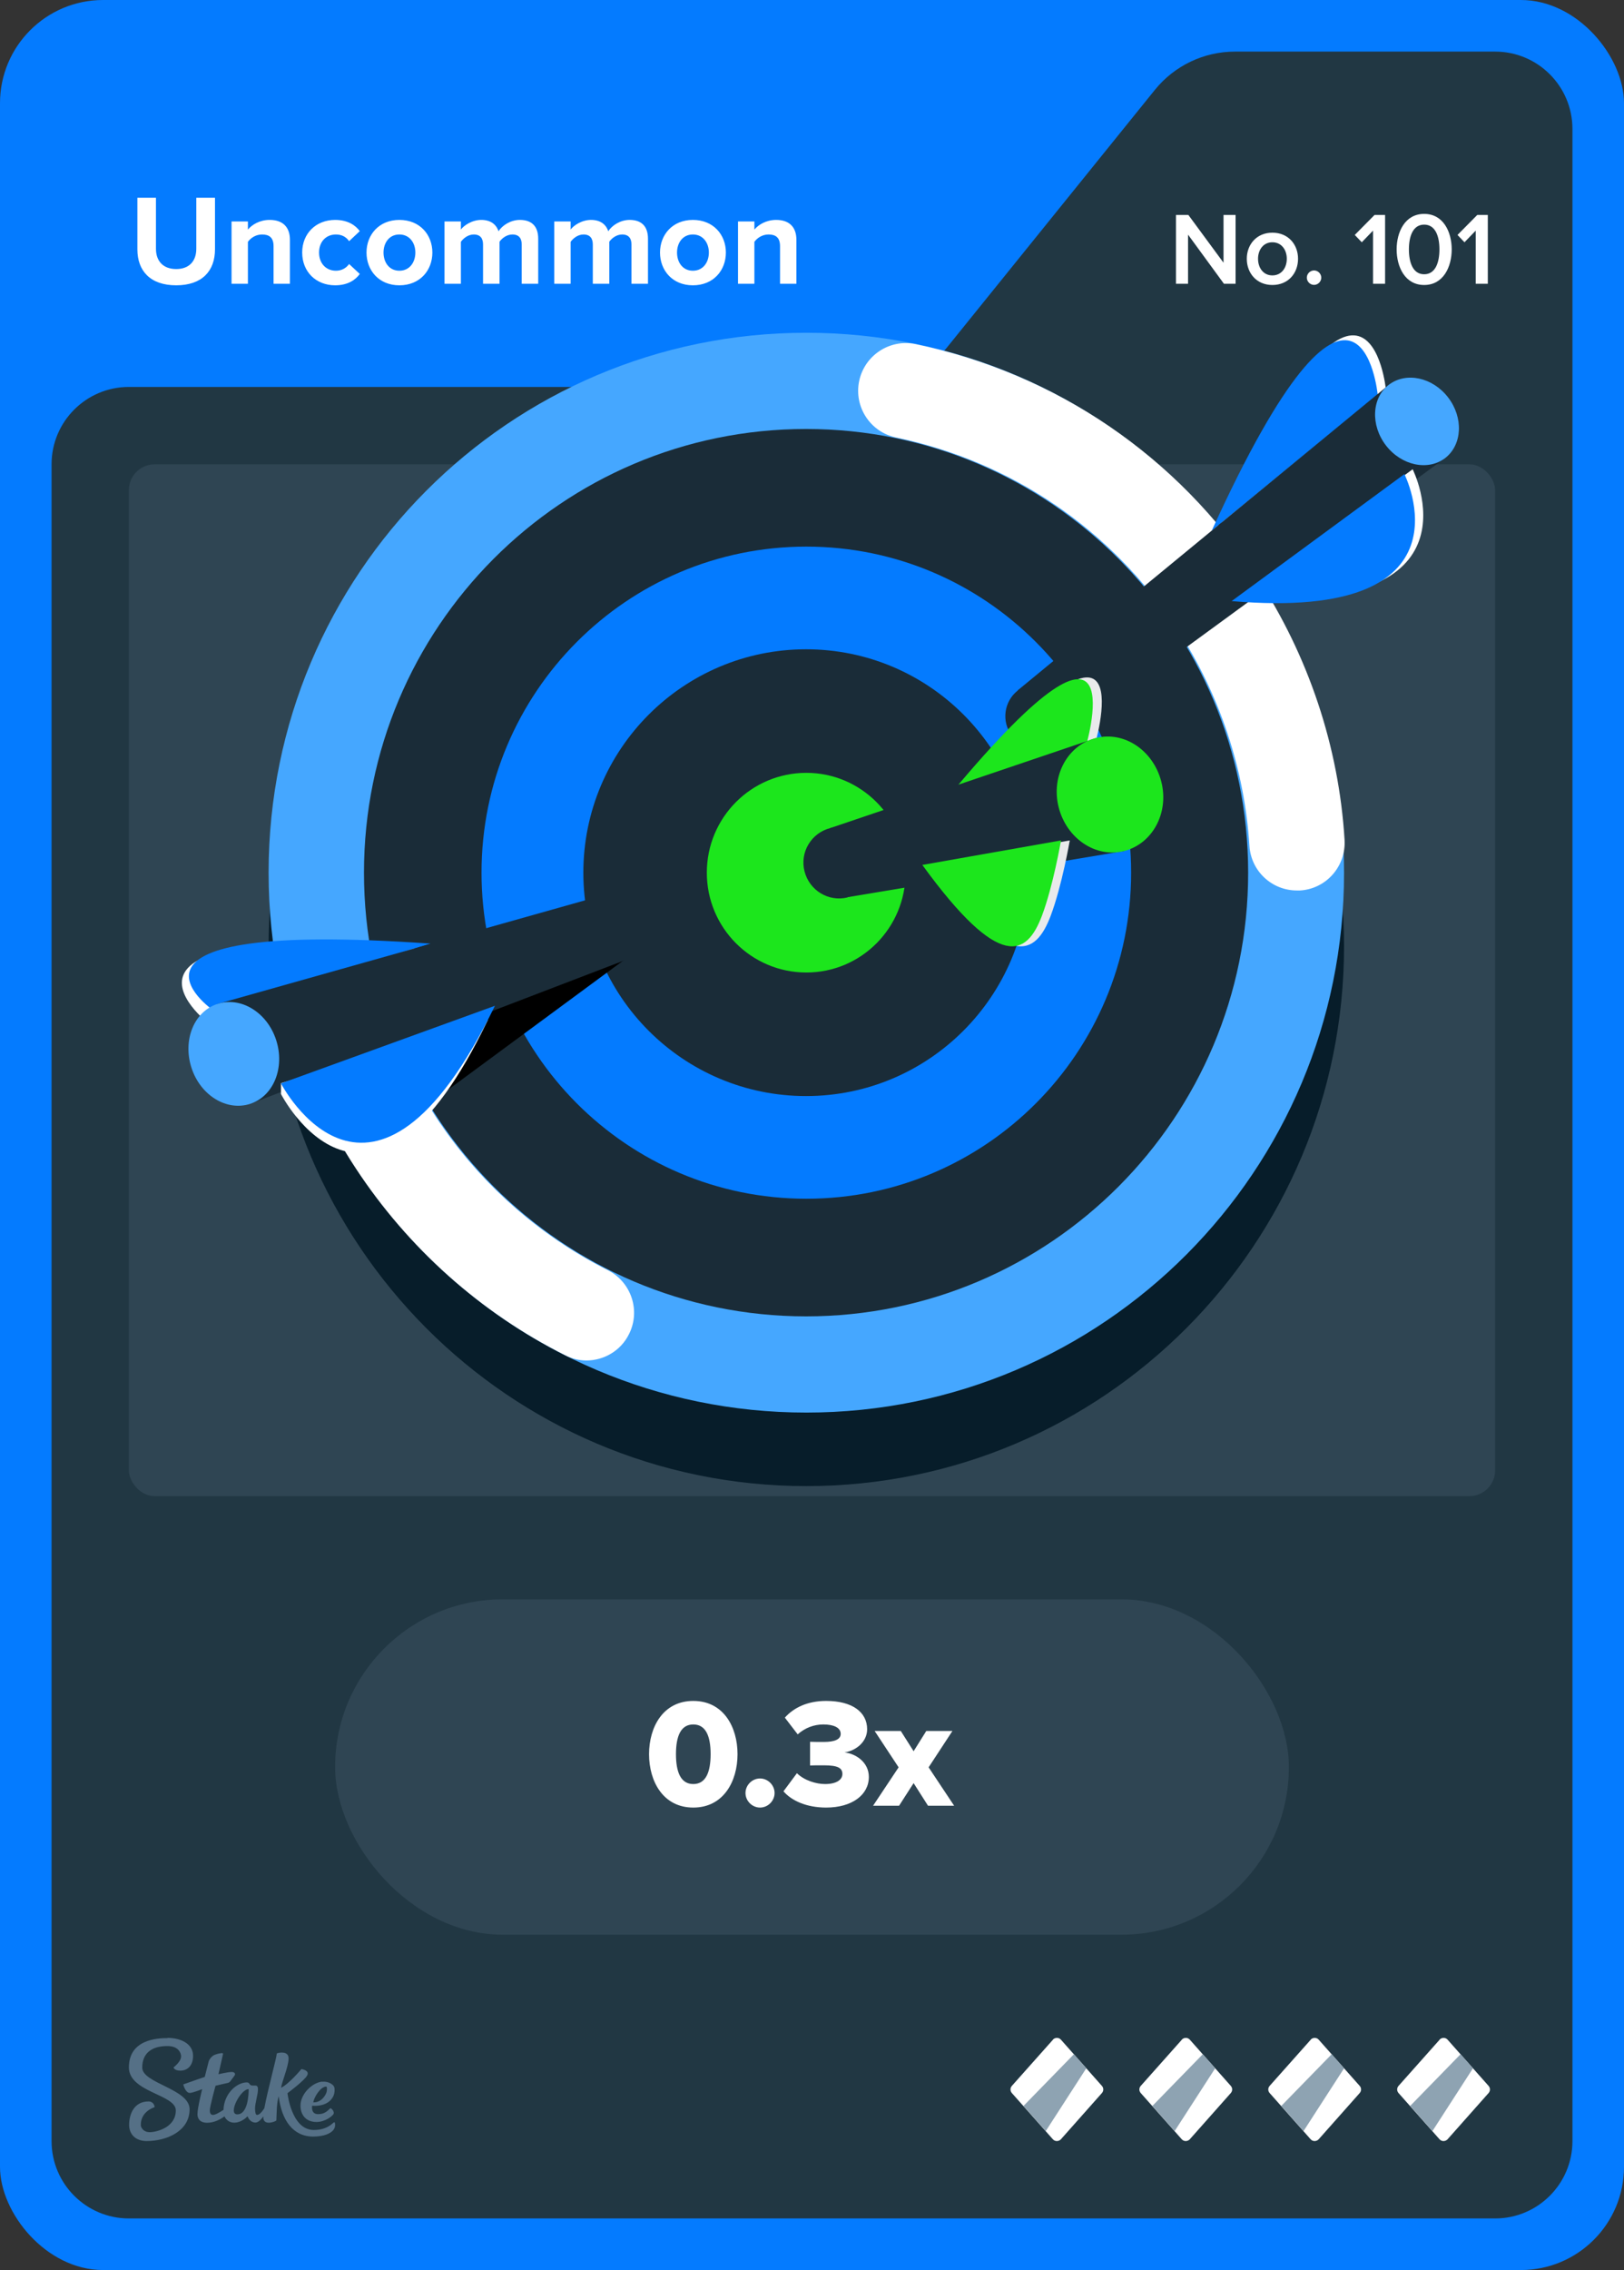 <svg width="63" height="88" viewBox="0 0 63 88" fill="none" xmlns="http://www.w3.org/2000/svg">
<rect x="0" y="0" width="63" height="88" fill="#333333" stroke="none"/>
<rect width="63" height="88" rx="4" fill="#047BFF"/>
<path d="M36.701 13.513L44.799 3.487C45.559 2.546 46.702 2 47.911 2H58C59.657 2 61 3.343 61 5V83C61 84.657 59.657 86 58 86H5C3.343 86 2 84.657 2 83V18C2 16.343 3.343 15 5 15H33.589C34.798 15 35.941 14.454 36.701 13.513Z" fill="#213743"/>
<rect x="5" y="18" width="53" height="40" rx="1" fill="#2F4553"/>
<g clip-path="url(#clip0_26835_29264)">
<path d="M52.14 36.68C52.14 25.12 42.8 15.75 31.28 15.75C19.76 15.75 10.42 25.12 10.42 36.68C10.42 48.24 19.76 57.61 31.28 57.61C42.8 57.61 52.14 48.24 52.14 36.68Z" fill="#071D2A"/>
<path d="M52.14 33.83C52.14 22.27 42.8 12.9 31.28 12.9C19.76 12.9 10.42 22.27 10.42 33.83C10.42 45.39 19.76 54.76 31.28 54.76C42.8 54.76 52.14 45.39 52.14 33.83Z" fill="#45A7FF"/>
<path d="M22.76 52.74C22.48 52.74 22.2 52.68 21.93 52.54C18.64 50.89 15.83 48.38 13.8 45.29C12.8 43.77 12.01 42.13 11.43 40.42C11.11 39.45 11.63 38.4 12.6 38.08C13.57 37.76 14.62 38.28 14.94 39.25C15.41 40.66 16.07 42.01 16.89 43.27C18.56 45.82 20.88 47.88 23.58 49.24C24.49 49.7 24.86 50.81 24.4 51.72C24.08 52.37 23.42 52.74 22.75 52.74H22.76ZM50.31 34.52C49.34 34.52 48.53 33.77 48.47 32.79C48.28 29.81 47.31 26.91 45.67 24.4C43.14 20.55 39.27 17.9 34.76 16.96C33.76 16.75 33.12 15.77 33.33 14.77C33.54 13.77 34.52 13.13 35.52 13.34C40.99 14.49 45.69 17.69 48.76 22.37C50.76 25.42 51.94 28.95 52.16 32.56C52.22 33.58 51.45 34.46 50.43 34.52C50.39 34.52 50.35 34.52 50.31 34.52Z" fill="white"/>
<path d="M48.42 33.83C48.42 24.33 40.74 16.63 31.27 16.63C21.8 16.63 14.12 24.33 14.12 33.83C14.12 43.33 21.8 51.03 31.27 51.03C40.74 51.03 48.42 43.33 48.42 33.83Z" fill="#1A2C38"/>
<path d="M43.88 33.83C43.88 26.85 38.24 21.19 31.28 21.19C24.32 21.19 18.68 26.85 18.68 33.83C18.68 40.81 24.32 46.47 31.28 46.47C38.24 46.47 43.88 40.81 43.88 33.83Z" fill="#047BFF"/>
<path d="M39.91 33.83C39.91 29.04 36.04 25.17 31.27 25.17C26.5 25.17 22.63 29.05 22.63 33.83C22.63 38.62 26.5 42.49 31.27 42.49C36.04 42.49 39.91 38.61 39.91 33.83Z" fill="#1A2C38"/>
<path d="M35.13 33.83C35.13 31.69 33.4 29.96 31.28 29.96C29.15 29.96 27.42 31.69 27.42 33.83C27.42 35.97 29.15 37.7 31.28 37.7C33.41 37.7 35.13 35.97 35.13 33.83Z" fill="#1CE61C"/>
<path d="M15 44C13.66 42.48 13.74 42.48 13 41.5L22.29 36.03L24.5 37L15 44Z" fill="black"/>
<path d="M16.29 36.79C2.55 35.62 8.21 39.77 8.21 39.77L16.29 36.79Z" fill="white"/>
<path d="M16.7 36.58C3.21 35.63 8.25 39.15 8.25 39.15L16.7 36.58Z" fill="#047BFF"/>
<path d="M47.327 20.384C53.069 7.8 53.765 15.113 53.765 15.113L47.327 20.384Z" fill="white"/>
<path d="M47.007 20.572C52.749 7.988 53.445 15.301 53.445 15.301L47.007 20.572Z" fill="#047BFF"/>
<path d="M41.021 28.751C41.567 28.328 41.671 27.537 41.247 26.991C40.824 26.445 40.033 26.342 39.487 26.765C38.941 27.189 38.837 27.98 39.261 28.526C39.685 29.071 40.475 29.175 41.021 28.751Z" fill="#1A2C38"/>
<path d="M56.062 17.758L41.012 28.751L39.477 26.765L53.869 14.925L56.052 17.758H56.062Z" fill="#1A2C38"/>
<path d="M23.2 34.76C22.5 34.99 22.12 35.75 22.36 36.45C22.6 37.15 23.35 37.53 24.04 37.3C24.73 37.07 25.12 36.31 24.88 35.61C24.64 34.91 23.89 34.53 23.2 34.76Z" fill="#1A2C38"/>
<path d="M8.43 38.92L23.2 34.76L24.04 37.3L9.71 42.79L8.43 38.92Z" fill="#1A2C38"/>
<path d="M37.26 30.67C44.6 21.87 42.45 28.96 42.45 28.96L37.26 30.67Z" fill="#E9EAEB"/>
<path d="M36.91 30.74C44.25 21.94 42.1 29.03 42.1 29.03L36.91 30.74Z" fill="#1CE61C"/>
<path d="M32.88 34.78C33.62 34.59 34.07 33.84 33.88 33.1C33.7 32.36 32.95 31.91 32.21 32.1C31.47 32.29 31.02 33.04 31.21 33.78C31.4 34.52 32.14 34.97 32.88 34.79" fill="#1A2C38"/>
<path d="M43.61 32.99L32.88 34.78L32.21 32.1L42.52 28.61L43.61 32.99Z" fill="#1A2C38"/>
<path d="M43.61 32.99C44.71 32.71 45.36 31.51 45.05 30.3C44.74 29.09 43.61 28.33 42.51 28.61C41.41 28.89 40.76 30.09 41.07 31.3C41.38 32.51 42.51 33.27 43.61 32.99Z" fill="#1CE61C"/>
<path d="M36.12 33.53C39.16 37.71 40.18 37.03 40.76 35.5C41.2 34.33 41.5 32.58 41.5 32.58L36.12 33.53Z" fill="#E9EAEB"/>
<path d="M35.78 33.53C38.82 37.71 39.84 37.03 40.42 35.5C40.86 34.33 41.16 32.58 41.16 32.58L35.78 33.53Z" fill="#1CE61C"/>
<path d="M10.9 41.99L18.93 39.53C14.33 49.13 10.9 42.41 10.9 42.41V41.98V41.99Z" fill="white"/>
<path d="M56.062 17.758C56.73 17.24 56.777 16.186 56.175 15.405C55.572 14.623 54.547 14.407 53.878 14.915C53.21 15.424 53.163 16.487 53.765 17.268C54.368 18.049 55.394 18.266 56.062 17.758Z" fill="#45A7FF"/>
<path d="M48.099 23.113C57.7 23.932 54.801 18.191 54.801 18.191L48.099 23.113Z" fill="white"/>
<path d="M47.779 23.302C57.38 24.121 54.481 18.379 54.481 18.379L47.779 23.302Z" fill="#047BFF"/>
<path d="M8.43 38.92C7.52 39.22 7.08 40.33 7.43 41.4C7.78 42.47 8.8 43.09 9.71 42.79C10.62 42.49 11.06 41.38 10.71 40.31C10.36 39.24 9.34 38.62 8.43 38.92Z" fill="#45A7FF"/>
<path d="M19.2 38.99C14.42 48.81 10.9 42 10.9 42L19.2 38.99Z" fill="#047BFF"/>
</g>
<path fill-rule="evenodd" clip-rule="evenodd" d="M6.498 79C6.99 79 7.486 79.213 7.49 79.691C7.49 80.104 7.247 80.27 6.998 80.27C6.75 80.27 6.733 80.144 6.733 80.144C6.733 80.144 7.025 79.926 7.025 79.717C7.025 79.609 6.942 79.313 6.489 79.317C5.858 79.317 5.518 79.617 5.518 80.152C5.518 80.765 7.351 80.974 7.355 81.765C7.355 82.613 6.476 82.996 5.692 83C5.283 83 5.013 82.761 5.009 82.378C5.009 81.926 5.222 81.465 5.758 81.465C5.884 81.457 5.988 81.552 5.997 81.678C5.997 81.678 5.997 81.683 5.997 81.687C5.997 81.687 5.457 81.839 5.462 82.378C5.462 82.478 5.566 82.661 5.819 82.656C6.071 82.652 6.824 82.474 6.82 81.809C6.82 81.191 5.004 81.109 5 80.148C5 79.065 6.088 79.009 6.498 79.009V79ZM10.747 79.6C10.812 79.57 11.213 79.491 11.195 79.813C11.182 80.135 10.939 80.691 10.904 80.935C11.23 80.77 11.692 80.209 11.692 80.209C11.692 80.209 12.018 80.252 11.918 80.452C11.818 80.652 11.152 81.144 11.152 81.144C11.152 81.144 11.304 82.57 12.171 82.57C12.645 82.57 12.85 82.361 12.937 82.287C12.959 82.27 12.976 82.265 12.985 82.278C13.02 82.387 12.994 82.504 12.915 82.591C12.819 82.696 12.597 82.822 12.153 82.826C11.365 82.826 10.925 82.196 10.812 81.261C10.725 81.535 10.734 81.983 10.721 82.2C10.695 82.243 10.251 82.417 10.216 82.117C10.216 82.091 10.216 82.07 10.216 82.043C10.133 82.161 10.02 82.283 9.911 82.283C9.72 82.283 9.637 82.122 9.602 82.039C9.576 82.07 9.363 82.287 9.088 82.287C8.923 82.291 8.775 82.196 8.709 82.043C8.57 82.144 8.322 82.291 8.039 82.291C7.734 82.291 7.66 82.109 7.66 81.957C7.66 81.713 7.843 80.987 7.843 80.987C7.843 80.987 7.486 81.13 7.364 81.135C7.194 81.135 7.112 80.822 7.112 80.813C7.112 80.809 7.112 80.8 7.12 80.8C7.22 80.761 7.943 80.513 7.943 80.513C7.943 80.513 8.078 79.983 8.096 79.913C8.113 79.844 8.213 79.7 8.331 79.656C8.418 79.622 8.509 79.6 8.601 79.591C8.631 79.591 8.653 79.6 8.653 79.617C8.653 79.635 8.474 80.409 8.474 80.409C8.474 80.409 8.849 80.322 8.988 80.322C9.097 80.322 9.154 80.387 9.093 80.47C9.032 80.552 8.962 80.648 8.927 80.691C8.888 80.735 8.862 80.743 8.77 80.761C8.644 80.787 8.361 80.856 8.361 80.856C8.361 80.856 8.135 81.678 8.139 81.817C8.139 81.896 8.165 81.987 8.261 81.987C8.357 81.987 8.54 81.874 8.67 81.791C8.692 81.152 9.188 80.726 9.576 80.726C9.702 80.726 9.654 80.848 9.798 80.848H9.889C9.946 80.848 10.007 80.852 10.007 80.996C10.007 81.196 9.894 81.526 9.894 81.735C9.894 81.883 9.915 81.987 9.972 81.987C10.068 81.987 10.177 81.848 10.255 81.726C10.381 81.03 10.734 79.761 10.734 79.617L10.747 79.6ZM12.502 80.7C12.767 80.678 12.933 80.822 12.963 80.9C12.994 80.978 12.989 81.161 12.915 81.291C12.684 81.704 12.11 81.63 12.11 81.63C12.11 81.63 12.044 81.957 12.341 81.957C12.593 81.957 12.706 81.83 12.815 81.726C12.859 81.726 12.994 81.865 12.933 81.961C12.885 82.035 12.619 82.257 12.28 82.261C11.74 82.261 11.605 81.8 11.674 81.47C11.766 81.061 12.175 80.722 12.502 80.696V80.7ZM9.646 80.987C9.323 80.987 8.827 81.97 9.206 81.965C9.619 81.965 9.646 81.183 9.646 81.004V80.987ZM12.641 80.891C12.423 80.9 12.175 81.317 12.153 81.5C12.48 81.513 12.654 81.196 12.676 81.07C12.689 80.974 12.693 80.887 12.641 80.887V80.891Z" fill="#557086"/>
<path d="M40.851 79.067L39.252 80.863C39.183 80.943 39.183 81.057 39.252 81.137L40.846 82.933C40.925 83.022 41.069 83.022 41.154 82.933L42.748 81.137C42.817 81.057 42.817 80.943 42.748 80.863L41.154 79.067C41.075 78.978 40.931 78.978 40.846 79.067H40.851Z" fill="white"/>
<path d="M41.66 79.634L42.142 80.177L40.568 82.614L39.704 81.639L41.66 79.634Z" fill="#8EA3B2"/>
<path d="M45.851 79.067L44.252 80.863C44.183 80.943 44.183 81.057 44.252 81.137L45.846 82.933C45.925 83.022 46.069 83.022 46.154 82.933L47.748 81.137C47.817 81.057 47.817 80.943 47.748 80.863L46.154 79.067C46.075 78.978 45.931 78.978 45.846 79.067H45.851Z" fill="white"/>
<path d="M46.66 79.634L47.142 80.177L45.568 82.614L44.704 81.639L46.66 79.634Z" fill="#8EA3B2"/>
<path d="M50.851 79.067L49.252 80.863C49.183 80.943 49.183 81.057 49.252 81.137L50.846 82.933C50.925 83.022 51.069 83.022 51.154 82.933L52.748 81.137C52.817 81.057 52.817 80.943 52.748 80.863L51.154 79.067C51.075 78.978 50.931 78.978 50.846 79.067H50.851Z" fill="white"/>
<path d="M51.66 79.634L52.142 80.177L50.568 82.614L49.704 81.639L51.66 79.634Z" fill="#8EA3B2"/>
<path d="M55.851 79.067L54.252 80.863C54.183 80.943 54.183 81.057 54.252 81.137L55.846 82.933C55.925 83.022 56.069 83.022 56.154 82.933L57.748 81.137C57.817 81.057 57.817 80.943 57.748 80.863L56.154 79.067C56.075 78.978 55.931 78.978 55.846 79.067H55.851Z" fill="white"/>
<path d="M56.66 79.634L57.142 80.177L55.568 82.614L54.704 81.639L56.66 79.634Z" fill="#8EA3B2"/>
<rect x="13" y="62" width="37" height="13" rx="6.5" fill="#2F4553"/>
<path d="M26.895 70.072C25.725 70.072 25.179 69.058 25.179 68.002C25.179 66.946 25.725 65.938 26.895 65.938C28.065 65.938 28.611 66.946 28.611 68.002C28.611 69.058 28.065 70.072 26.895 70.072ZM26.895 69.16C27.375 69.16 27.567 68.71 27.567 68.002C27.567 67.294 27.375 66.85 26.895 66.85C26.415 66.85 26.223 67.294 26.223 68.002C26.223 68.71 26.415 69.16 26.895 69.16ZM29.484 70.072C29.178 70.072 28.92 69.814 28.92 69.508C28.92 69.202 29.178 68.944 29.484 68.944C29.79 68.944 30.048 69.202 30.048 69.508C30.048 69.814 29.79 70.072 29.484 70.072ZM32.049 70.072C31.281 70.072 30.705 69.802 30.393 69.442L30.915 68.74C31.203 69.022 31.659 69.16 32.007 69.16C32.451 69.16 32.679 68.992 32.679 68.77C32.679 68.542 32.511 68.434 31.965 68.434C31.791 68.434 31.485 68.434 31.425 68.44V67.522C31.503 67.528 31.815 67.528 31.965 67.528C32.379 67.528 32.613 67.426 32.613 67.216C32.613 66.964 32.325 66.85 31.941 66.85C31.575 66.85 31.227 66.982 30.945 67.234L30.447 66.586C30.783 66.208 31.311 65.938 32.049 65.938C33.069 65.938 33.639 66.376 33.639 67.036C33.639 67.504 33.237 67.858 32.763 67.936C33.189 67.978 33.705 68.308 33.705 68.884C33.705 69.586 33.045 70.072 32.049 70.072ZM37.014 70H36L35.442 69.124L34.878 70H33.87L34.86 68.512L33.93 67.102H34.944L35.442 67.888L35.934 67.102H36.948L36.024 68.512L37.014 70Z" fill="white"/>
<path d="M6.835 11.06C5.82 11.06 5.33 10.49 5.33 9.67V7.665H6.05V9.645C6.05 10.11 6.32 10.43 6.835 10.43C7.35 10.43 7.615 10.11 7.615 9.645V7.665H8.34V9.665C8.34 10.495 7.85 11.06 6.835 11.06ZM11.247 11H10.612V9.54C10.612 9.205 10.437 9.09 10.167 9.09C9.917 9.09 9.722 9.23 9.617 9.375V11H8.982V8.585H9.617V8.9C9.772 8.715 10.067 8.525 10.462 8.525C10.992 8.525 11.247 8.825 11.247 9.295V11ZM13.002 11.06C12.258 11.06 11.723 10.535 11.723 9.79C11.723 9.05 12.258 8.525 13.002 8.525C13.498 8.525 13.797 8.74 13.957 8.96L13.543 9.35C13.428 9.18 13.252 9.09 13.033 9.09C12.648 9.09 12.377 9.37 12.377 9.79C12.377 10.21 12.648 10.495 13.033 10.495C13.252 10.495 13.428 10.395 13.543 10.235L13.957 10.62C13.797 10.845 13.498 11.06 13.002 11.06ZM15.493 11.06C14.698 11.06 14.218 10.48 14.218 9.79C14.218 9.105 14.698 8.525 15.493 8.525C16.293 8.525 16.773 9.105 16.773 9.79C16.773 10.48 16.293 11.06 15.493 11.06ZM15.493 10.495C15.888 10.495 16.113 10.17 16.113 9.79C16.113 9.415 15.888 9.09 15.493 9.09C15.098 9.09 14.878 9.415 14.878 9.79C14.878 10.17 15.098 10.495 15.493 10.495ZM20.879 11H20.239V9.475C20.239 9.25 20.139 9.09 19.879 9.09C19.654 9.09 19.469 9.24 19.379 9.37V11H18.739V9.475C18.739 9.25 18.639 9.09 18.379 9.09C18.159 9.09 17.974 9.24 17.879 9.375V11H17.244V8.585H17.879V8.9C17.979 8.755 18.299 8.525 18.669 8.525C19.024 8.525 19.249 8.69 19.339 8.965C19.479 8.745 19.799 8.525 20.169 8.525C20.614 8.525 20.879 8.76 20.879 9.255V11ZM25.137 11H24.497V9.475C24.497 9.25 24.396 9.09 24.137 9.09C23.912 9.09 23.727 9.24 23.637 9.37V11H22.997V9.475C22.997 9.25 22.896 9.09 22.637 9.09C22.416 9.09 22.232 9.24 22.137 9.375V11H21.502V8.585H22.137V8.9C22.236 8.755 22.556 8.525 22.927 8.525C23.282 8.525 23.506 8.69 23.596 8.965C23.736 8.745 24.056 8.525 24.427 8.525C24.872 8.525 25.137 8.76 25.137 9.255V11ZM26.879 11.06C26.084 11.06 25.604 10.48 25.604 9.79C25.604 9.105 26.084 8.525 26.879 8.525C27.679 8.525 28.159 9.105 28.159 9.79C28.159 10.48 27.679 11.06 26.879 11.06ZM26.879 10.495C27.274 10.495 27.499 10.17 27.499 9.79C27.499 9.415 27.274 9.09 26.879 9.09C26.484 9.09 26.264 9.415 26.264 9.79C26.264 10.17 26.484 10.495 26.879 10.495ZM30.895 11H30.26V9.54C30.26 9.205 30.085 9.09 29.815 9.09C29.565 9.09 29.37 9.23 29.265 9.375V11H28.63V8.585H29.265V8.9C29.42 8.715 29.715 8.525 30.11 8.525C30.64 8.525 30.895 8.825 30.895 9.295V11Z" fill="white"/>
<path d="M47.932 11H47.48L46.088 9.096V11H45.62V8.332H46.1L47.464 10.184V8.332H47.932V11ZM49.359 11.048C48.747 11.048 48.367 10.588 48.367 10.032C48.367 9.48 48.747 9.02 49.359 9.02C49.979 9.02 50.355 9.48 50.355 10.032C50.355 10.588 49.979 11.048 49.359 11.048ZM49.359 10.676C49.719 10.676 49.919 10.376 49.919 10.032C49.919 9.692 49.719 9.392 49.359 9.392C49.003 9.392 48.803 9.692 48.803 10.032C48.803 10.376 49.003 10.676 49.359 10.676ZM50.976 11.044C50.824 11.044 50.696 10.916 50.696 10.764C50.696 10.612 50.824 10.484 50.976 10.484C51.128 10.484 51.256 10.612 51.256 10.764C51.256 10.916 51.128 11.044 50.976 11.044ZM53.732 11H53.264V8.94L52.828 9.392L52.556 9.108L53.324 8.332H53.732V11ZM55.248 11.048C54.5 11.048 54.18 10.34 54.18 9.668C54.18 8.996 54.5 8.292 55.248 8.292C55.996 8.292 56.316 8.996 56.316 9.668C56.316 10.34 55.996 11.048 55.248 11.048ZM55.248 10.632C55.684 10.632 55.84 10.176 55.84 9.668C55.84 9.16 55.684 8.708 55.248 8.708C54.812 8.708 54.656 9.16 54.656 9.668C54.656 10.176 54.812 10.632 55.248 10.632ZM57.717 11H57.248V8.94L56.812 9.392L56.541 9.108L57.309 8.332H57.717V11Z" fill="white"/>
<defs>
<clipPath id="clip0_26835_29264">
<rect width="63" height="88" fill="white"/>
</clipPath>
</defs>
</svg>
